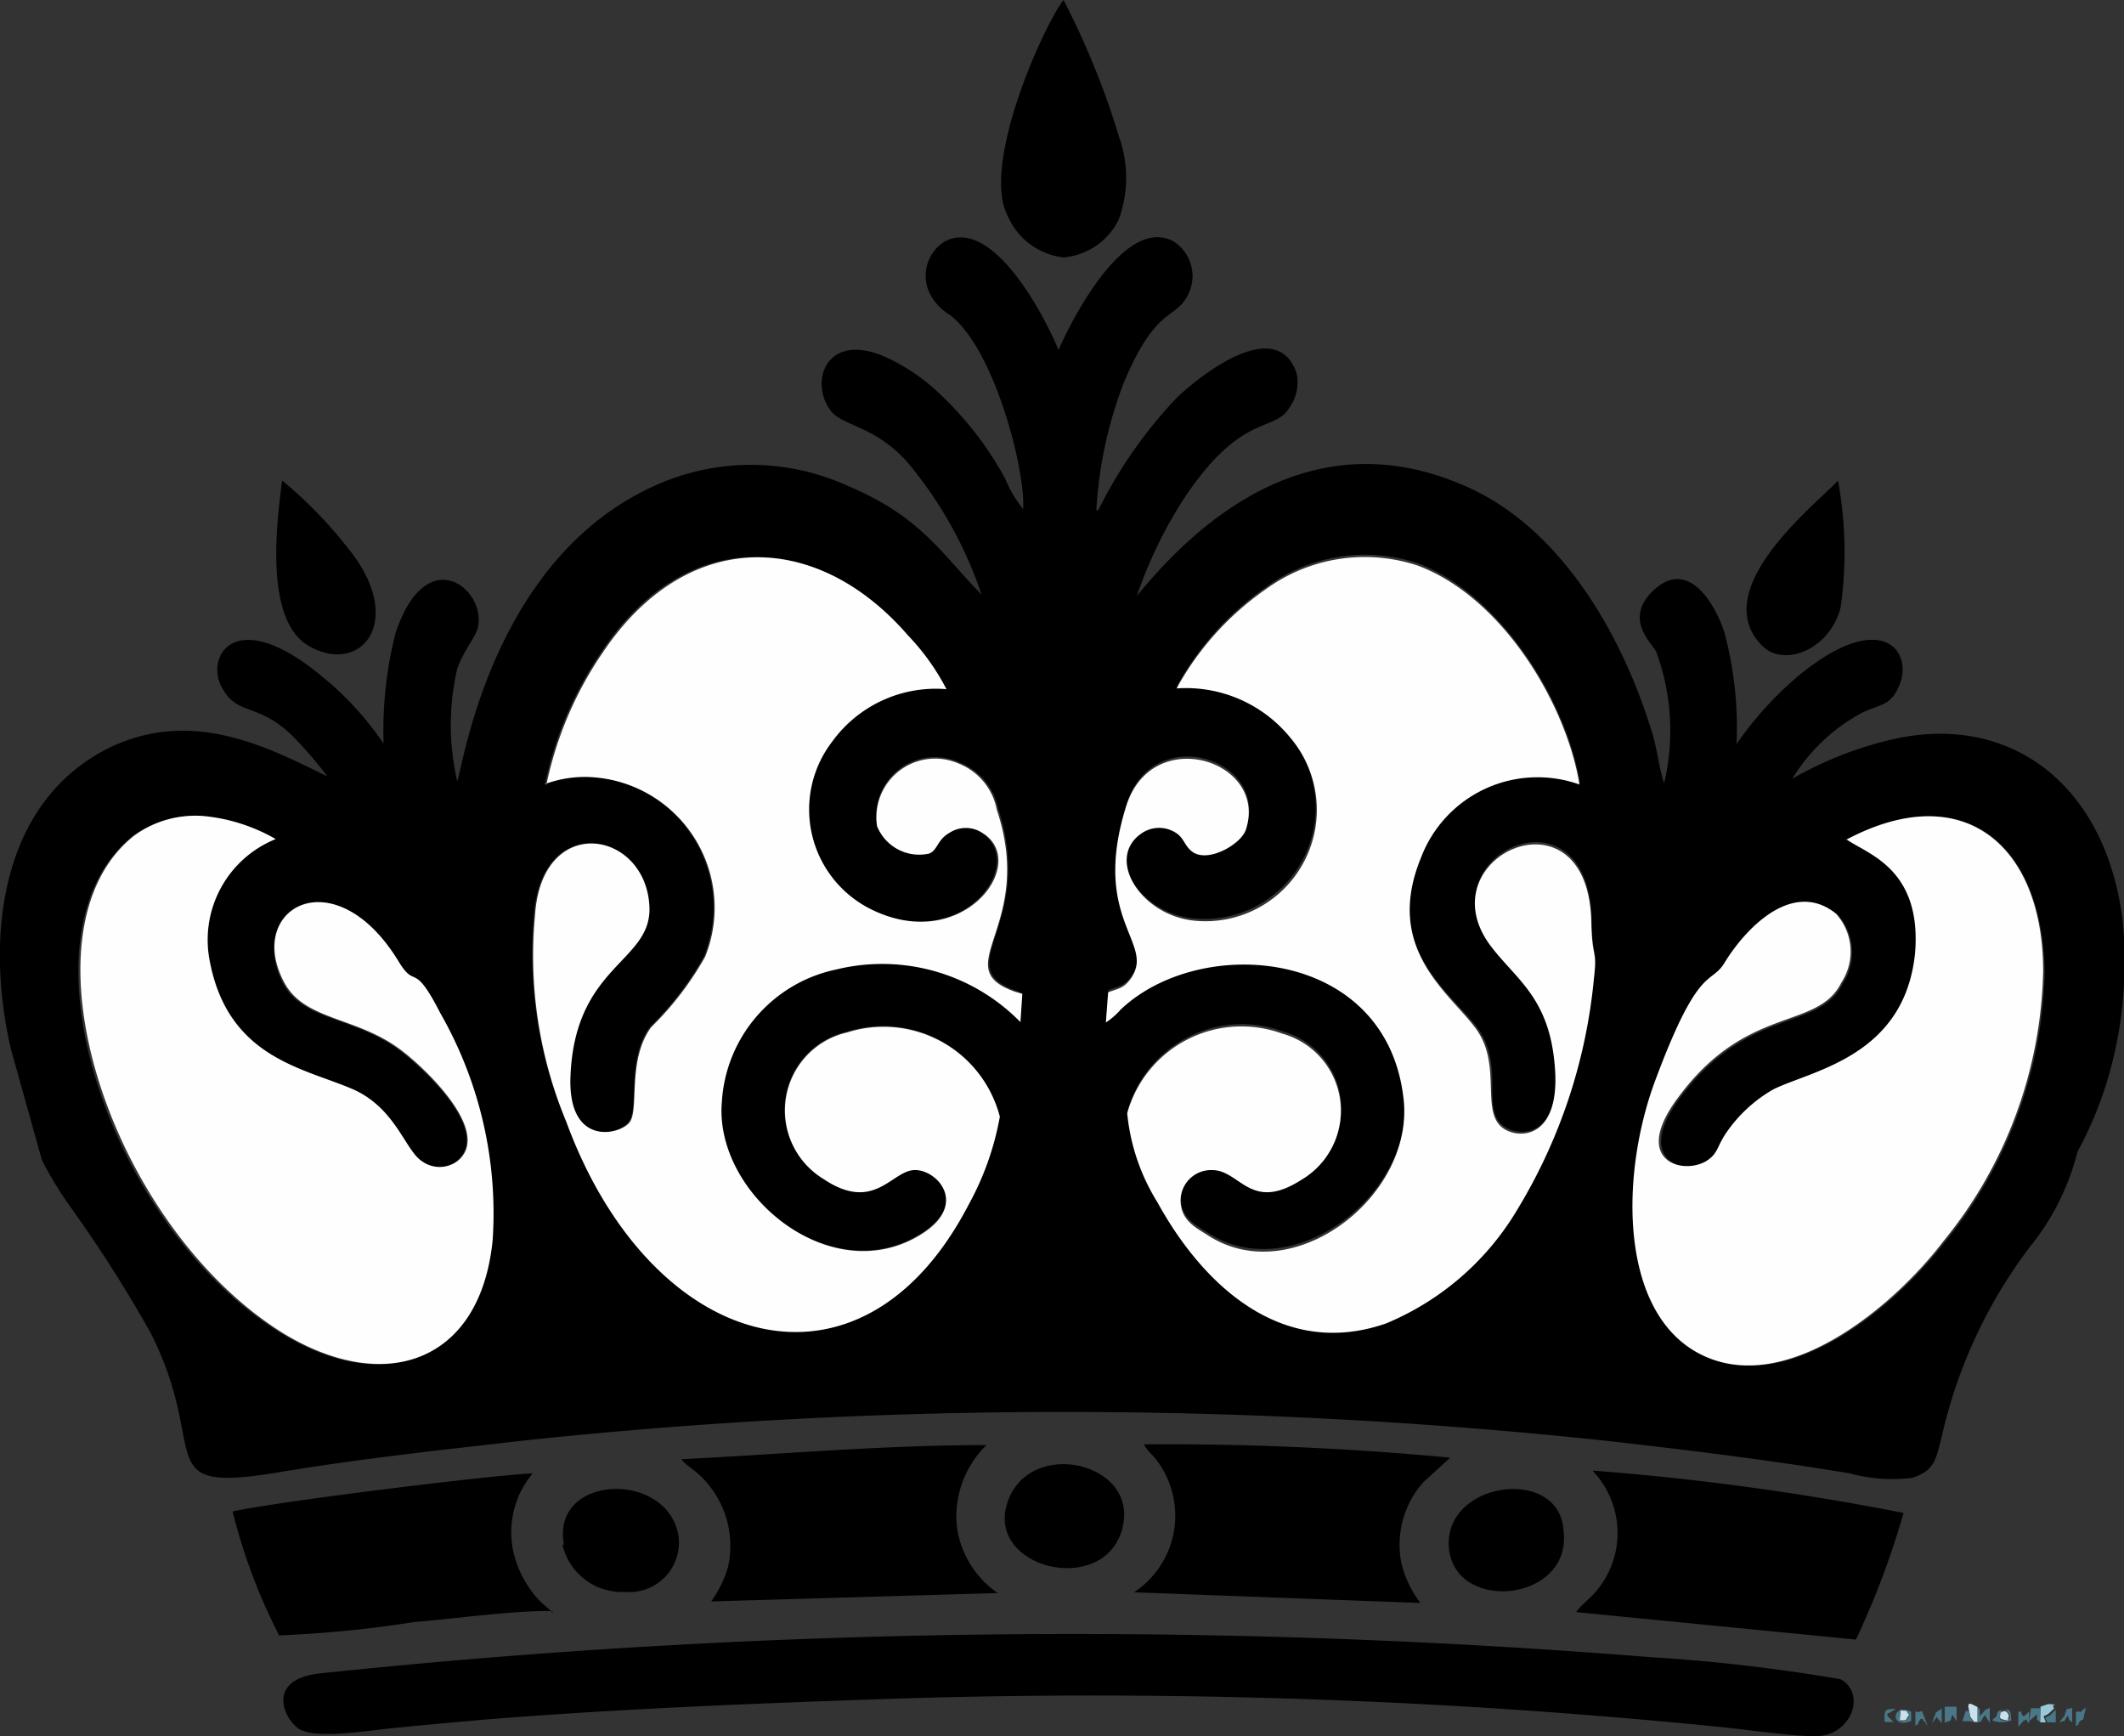<svg xmlns="http://www.w3.org/2000/svg" viewBox="0 0 55.7 45.52"><rect x="0" y="0" width="55.7" height="45.52" fill="#333333" stroke="none"/><defs><style>.cls-1,.cls-2,.cls-3,.cls-4,.cls-5{fill-rule:evenodd;}.cls-2{fill:#fefefe;}.cls-3{fill:#4a7787;}.cls-4{fill:#9ac8d8;}.cls-5{fill:#cae1ec;}</style></defs><g id="Слой_2" data-name="Слой 2"><g id="Слой_1-2" data-name="Слой 1"><g id="_3015384736064" data-name=" 3015384736064"><path class="cls-1" d="M51,32.57c-1.27,1.65-4,4-6.28,3s-2.21-4.69-1.28-7.2c1.15-3.15,1.46-2.51,1.82-3.1.62-1,1.84-2.18,2.93-1.29a1.48,1.48,0,0,1,.14,1.8c-.63,1.29-2.46.58-4.27,3-1.22,1.65.11,2.06.73,1.68.3-.19.27-.36.5-.71a3.75,3.75,0,0,1,1.26-1.17c1-.5,3.43-.86,3.71-3.56.23-2.21-1.28-2.59-1.81-3,3.1-1.65,5.12.18,5.17,3.44A11.55,11.55,0,0,1,51,32.57ZM7.23,22a2.85,2.85,0,0,0-1.75,3.06C5.93,27.77,8,28,9.26,28.59c1.09.51,1.33,1.59,1.77,1.87a.79.79,0,0,0,.92,0c1-.76-.88-2.47-1.45-2.9-1.17-.9-2.54-.77-3.08-1.78-1-2,1.36-3.32,3-.55.45.74.37-.06,1.09,1.35a10.56,10.56,0,0,1,1.37,5.94c-.32,3.26-2.88,4.09-5.57,2.4-4.51-2.83-7-10.47-3.83-13a2.72,2.72,0,0,1,1.86-.51,4.69,4.69,0,0,1,1.85.6Zm23.63-4a7.62,7.62,0,0,1,2.33-2.6,4.41,4.41,0,0,1,4-.63c2.2.84,3.9,3.65,4.24,5.74a3.27,3.27,0,0,0-4.16,1.93c-1,2.4.69,3.49,1.45,4.48s.12,2.13.68,2.58c.39.32,1.52.39,1.39-1.51s-1-2.33-1.66-3.21c-1.81-2.33,2.51-4.35,2.61-.69,0,1,.16.72.07,1.49a14.23,14.23,0,0,1-2,6.06,7.23,7.23,0,0,1-3.45,3c-2.69.94-4.77-1-6-3.18a5.39,5.39,0,0,1-.79-2.33,3.11,3.11,0,0,1,4.06-2.09,2.1,2.1,0,0,1,.5,3.84c-1.38.85-1.6-.24-2.33-.26a.8.8,0,0,0-.83.81c0,.5.38.69.7.89,2.22,1.44,5.42-1,5.15-3.54-.41-4-5.31-4.42-7.42-2.37a1.9,1.9,0,0,1-.39.34l.06-.79c.28-.11.41-.1.6-.37.65-.93-1.07-1.57-.12-4.53.69-2.15,3.73-1.17,3.13.64-.13.38-1,.89-1.42.56-.23-.19-.19-.4-.54-.55a.81.81,0,0,0-.8.1c-1,.66,0,2.14,1.37,2.27a2.92,2.92,0,0,0,2.54-4.77,3.53,3.53,0,0,0-3-1.32ZM14.29,20.56a9.63,9.63,0,0,1,1.49-3.48c2.16-3.26,5.56-3.2,8-.42a6,6,0,0,1,1,1.4,3.36,3.36,0,0,0-3,1.38,2.92,2.92,0,0,0,1,4.38c2.44,1.24,4.22-1.22,2.93-2a.77.77,0,0,0-.84,0c-.34.19-.31.45-.54.55A1.19,1.19,0,0,1,23,21.66,1.54,1.54,0,0,1,25.18,20a1.65,1.65,0,0,1,1,1.21c1,3.08-1.33,4.13.47,4.77l.15.06-.05.74a5.07,5.07,0,0,0-4.83-1.38,3.78,3.78,0,0,0-3,3.47c-.21,2.45,2.91,5,5.28,3.44,1.19-.78.41-1.69-.25-1.65s-1.05,1.12-2.37.23a2.1,2.1,0,0,1,.63-3.84,3.15,3.15,0,0,1,4,2.21,7.53,7.53,0,0,1-.82,2.31c-2.83,5.45-8.33,3.87-10.55-2.18A11.33,11.33,0,0,1,14,24c.19-2.71,2.92-2.25,3-.25.08,1.45-2,1.53-2.07,4.47-.07,1.84,1.25,1.58,1.55,1.2s-.07-1.64.57-2.5a8.2,8.2,0,0,0,1.41-1.84,3.43,3.43,0,0,0-2.82-4.7,3,3,0,0,0-1.38.17Zm14.46-7.18a11.11,11.11,0,0,1,.71-3.32c.86-2.07,1.36-1.65,1.7-2.34a1.08,1.08,0,0,0-.4-1.4c-1.44-.74-3,2.83-3,2.86-.41-1-1.77-3.52-3-2.84a1.06,1.06,0,0,0-.36,1.39,1.39,1.39,0,0,0,.5.52c1.18.88,2,4.1,1.93,5.1a3.31,3.31,0,0,1-.47-.8,8.83,8.83,0,0,0-1.63-2.14,5.16,5.16,0,0,0-1.51-1.05c-1.54-.68-2,.63-1.45,1.39.31.45,1.28.39,2.19,1.57a10.68,10.68,0,0,1,1.78,3.27c-1.06-1.08-1.59-2.05-3.53-2.86a6.11,6.11,0,0,0-5.22.09c-4.14,2-4.86,7.36-5,7.66a6.49,6.49,0,0,1,0-2.94c.15-.46.47-.81.54-1.08.24-1-1.35-2.31-2.16.15a10.31,10.31,0,0,0-.31,2.89,8.17,8.17,0,0,0-1.61-1.76c-2.27-1.89-3.07-.55-2.64.27s1,.35,2,1.43a12,12,0,0,1,.78.92C7,19.58,5.06,18.57,2.9,19.59,0,21-.4,24.57.29,27.52l.81,2.9a9.65,9.65,0,0,0,.7,1.16,35.63,35.63,0,0,1,2.14,3.35c1.61,3.15-.08,4.25,3.39,3.67,2.16-.36,4.32-.59,6.51-.84a134.17,134.17,0,0,1,28.12,0c2.23.25,4.36.51,6.54.87a4.28,4.28,0,0,0,1.65.12c.58-.2.61-.45.77-1.08a12.94,12.94,0,0,1,2.33-5,6.44,6.44,0,0,0,1.23-2.47,10,10,0,0,0,1-2.72,10.91,10.91,0,0,0,.18-3.38c-.46-3.58-3-5.44-6.09-4.7A9.53,9.53,0,0,0,47,20.42a4.81,4.81,0,0,1,1.79-1.71c.51-.26.77-.18,1-.7.42-.89-.41-2.12-2.64-.28a9.16,9.16,0,0,0-1.61,1.78,9.66,9.66,0,0,0-.32-2.93c-.21-.66-.89-1.92-1.79-1.16s-.12,1.44,0,1.66a6,6,0,0,1,.21,3.46c-.13-.39-.18-.89-.31-1.31-.75-2.5-2.33-5.29-4.76-6.42-3.56-1.65-6.53.08-8.76,2.82a11.65,11.65,0,0,1,1.24-2.56c1.5-2.26,2.36-1.73,2.75-2.36A1.14,1.14,0,0,0,34,9.78c-.54-1.56-2.63.15-3.15.66a12,12,0,0,0-2.05,2.94Z"/><path class="cls-2" d="M30.86,18.05a3.53,3.53,0,0,1,3,1.32,2.92,2.92,0,0,1-2.54,4.77C29.92,24,29,22.53,29.91,21.87a.81.81,0,0,1,.8-.1c.35.15.31.36.54.55.41.33,1.29-.18,1.42-.56.6-1.81-2.44-2.79-3.13-.64-.95,3,.77,3.6.12,4.53-.19.27-.32.26-.6.37l-.06.79a1.9,1.9,0,0,0,.39-.34c2.11-2,7-1.61,7.42,2.37.27,2.55-2.93,5-5.15,3.54-.32-.2-.69-.39-.7-.89a.8.8,0,0,1,.83-.81c.73,0,1,1.11,2.33.26a2.1,2.1,0,0,0-.5-3.84,3.11,3.11,0,0,0-4.06,2.09,5.39,5.39,0,0,0,.79,2.33c1.22,2.22,3.3,4.12,6,3.18a7.23,7.23,0,0,0,3.45-3,14.23,14.23,0,0,0,2-6.06c.09-.77-.05-.45-.07-1.49-.1-3.66-4.42-1.64-2.61.69.68.88,1.54,1.36,1.66,3.21s-1,1.83-1.39,1.51c-.56-.45,0-1.64-.68-2.58s-2.43-2.08-1.45-4.48a3.27,3.27,0,0,1,4.16-1.93c-.34-2.09-2-4.9-4.24-5.74a4.41,4.41,0,0,0-4,.63,7.62,7.62,0,0,0-2.33,2.6Z"/><path class="cls-2" d="M14.29,20.56a3,3,0,0,1,1.38-.17,3.43,3.43,0,0,1,2.82,4.7,8.2,8.2,0,0,1-1.41,1.84c-.64.86-.31,2.17-.57,2.5s-1.62.64-1.55-1.2c.11-2.94,2.15-3,2.07-4.47-.1-2-2.83-2.46-3,.25a11.33,11.33,0,0,0,.82,5.4c2.22,6.05,7.72,7.63,10.55,2.18a7.53,7.53,0,0,0,.82-2.31,3.15,3.15,0,0,0-4-2.21,2.1,2.1,0,0,0-.63,3.84c1.32.89,1.78-.19,2.37-.23s1.44.87.25,1.65c-2.37,1.55-5.49-1-5.28-3.44a3.78,3.78,0,0,1,3-3.47,5.07,5.07,0,0,1,4.83,1.38l.05-.74L26.61,26c-1.8-.64.56-1.69-.47-4.77a1.63,1.63,0,0,0-1-1.21A1.54,1.54,0,0,0,23,21.66a1.19,1.19,0,0,0,1.37.72c.23-.1.2-.36.54-.55a.79.79,0,0,1,.84,0c1.29.77-.49,3.23-2.93,2a2.92,2.92,0,0,1-1-4.38,3.36,3.36,0,0,1,3-1.38,6,6,0,0,0-1-1.4c-2.4-2.78-5.8-2.84-8,.42a9.63,9.63,0,0,0-1.49,3.48Z"/><path class="cls-2" d="M48.41,22c.53.38,2,.76,1.81,3-.28,2.7-2.69,3.06-3.71,3.56a3.75,3.75,0,0,0-1.26,1.17c-.23.35-.2.52-.5.71-.62.38-2,0-.73-1.68,1.81-2.44,3.64-1.73,4.27-3a1.48,1.48,0,0,0-.14-1.8c-1.09-.89-2.31.28-2.93,1.29-.36.59-.67,0-1.82,3.1-.93,2.51-.94,6.17,1.28,7.2s5-1.32,6.28-3a11.55,11.55,0,0,0,2.62-7.09c0-3.26-2.07-5.09-5.17-3.44Z"/><path class="cls-2" d="M7.23,22a4.69,4.69,0,0,0-1.85-.6,2.72,2.72,0,0,0-1.86.51c-3.14,2.49-.68,10.13,3.83,13,2.69,1.69,5.25.86,5.57-2.4a10.56,10.56,0,0,0-1.37-5.94c-.72-1.41-.64-.61-1.09-1.35-1.68-2.77-4.06-1.4-3,.55.54,1,1.91.88,3.08,1.78.57.43,2.41,2.14,1.45,2.9a.79.79,0,0,1-.92,0c-.44-.28-.68-1.36-1.77-1.87C8,28,5.93,27.77,5.48,25.09A2.85,2.85,0,0,1,7.23,22Z"/><path class="cls-1" d="M23.45,44.54a164.28,164.28,0,0,1,21.65.74c.62.06,2,.26,2.53.24.9,0,1.33-1.1.64-1.49a45.88,45.88,0,0,0-5-.58,189.18,189.18,0,0,0-34.82.42C7,44,7.4,45,7.81,45.31s1.8.07,2.5,0,1.68-.16,2.5-.23C16.32,44.8,19.89,44.66,23.45,44.54Z"/><path class="cls-1" d="M41.78,38.58a2.36,2.36,0,0,1,.19,3c-.24.33-.44.43-.64.69l7.34.72a22,22,0,0,0,1.25-3.32,69.5,69.5,0,0,0-8.14-1.11Z"/><path class="cls-1" d="M30,37.88c.12.21.2.22.35.43a2.41,2.41,0,0,1-.61,3.44l7.51.28a2.86,2.86,0,0,1-.49-1,2.46,2.46,0,0,1,.57-2.17l.7-.64a79.63,79.63,0,0,0-8-.35Z"/><path class="cls-1" d="M14.49,42.28c-.13-.13-.26-.22-.37-.34a2.78,2.78,0,0,1-.67-1.31,2.41,2.41,0,0,1,.52-2c-1.29.07-6.74.75-7.87,1a15,15,0,0,0,1.22,3.25,30.4,30.4,0,0,0,3.54-.35c1.11-.09,2.55-.3,3.63-.29Z"/><path class="cls-1" d="M26.15,41.76A2.52,2.52,0,0,1,25.09,40a2.62,2.62,0,0,1,.78-2.11c-2.73,0-5.35.24-8,.37a.63.63,0,0,0,.11.12l.11.09a2.53,2.53,0,0,1,1,2.62,3,3,0,0,1-.44.9l7.51-.22Z"/><path class="cls-1" d="M27.89,0c-.51.65-2.18,4.32-1.46,5.67a1.82,1.82,0,0,0,1.46,1.08,1.78,1.78,0,0,0,1.45-1,3.19,3.19,0,0,0,0-2.18A21,21,0,0,0,27.89,0Z"/><path class="cls-1" d="M7.4,12.6c-.16,1.19-.46,3.7.72,4.35,1.37.76,2.51-.68,1.05-2.52A11.42,11.42,0,0,0,7.4,12.6Z"/><path class="cls-1" d="M48.2,12.6c-.51.57-3.45,2.83-2,4.32.57.6,1.8.11,2.07-1A10.34,10.34,0,0,0,48.2,12.6Z"/><path class="cls-1" d="M29.42,40.12c.52-1.77-2.42-2.46-3-.73S28.91,41.87,29.42,40.12Z"/><path class="cls-1" d="M14.75,40.5a1.6,1.6,0,0,0,1.64,1.24,1.3,1.3,0,0,0,1.4-1.49c-.31-1.71-3.35-1.59-3,.25Z"/><path class="cls-1" d="M38,40.63c.21,1.69,3.26,1.35,3-.52C40.88,38.42,37.8,38.84,38,40.63Z"/><path class="cls-3" d="M51,45.17c.21-.09.12,0,.2-.21l.11.17s0,0,0,0v-.38H51v.39Z"/><path class="cls-4" d="M53.5,45.16h.15L53.59,45c.16-.07.12-.06.28-.21-.13-.13.23-.08-.16-.11l-.2.07Z"/><path class="cls-5" d="M51.76,45.15l.1,0v-.39c-.13-.06-.29-.19-.23.06s0,.15.13.31Z"/><path class="cls-3" d="M51.86,45.17c.21-.1,0,.06.19-.2l.13.2v-.39c-.19.08-.1.06-.26.21,0-.3,0-.14-.06-.21v.39Z"/><path class="cls-3" d="M50.06,45c-.11.14,0,.1-.24.14l0-.27C50.11,44.91,49.91,44.75,50.06,45Zm.06-.12c-.54-.24-.55.49,0,.24Z"/><path class="cls-3" d="M52.65,45.11c-.21,0-.24,0-.18-.21,0,0,.07-.19.19,0S52.67,45,52.65,45.11Zm-.4,0a.7.7,0,0,0,.49,0c0-.17,0-.34-.22-.28s-.1.08-.17.17S52.34,45,52.25,45.1Z"/><path class="cls-3" d="M53.5,45.16v-.37h-.24l-.05.34.21-.18s0,0,0,0l0,.14S53.5,45.14,53.5,45.16Z"/><path class="cls-3" d="M54.56,44.88c-.24,0,.08,0-.07,0s0,0,0,0,0,0-.05,0v.38c.18-.12,0,0,.09-.11s0,0,.1-.07l0,0,0,0,0,0,.07-.31c-.23.18-.07.12-.19.1Z"/><path class="cls-3" d="M53,44.88l-.07,0a.05.05,0,0,1,0,0s0,0,0,0v.39l.1-.11c.09-.1,0,0,.1-.08a.76.76,0,0,0,.08.11l0-.31c-.2.18-.1.11-.18.1Z"/><path class="cls-3" d="M53.65,45.16h.26l0-.33c-.16.15-.12.14-.28.21l.06.12Z"/><path class="cls-3" d="M50.52,45.17l-.12-.31s-.14.07-.17,0,0,0,0,0v.39c.15-.1,0,0,.14-.18.13,0,0,0,.1.07s0,.15.07.07,0,0,0,0Z"/><path class="cls-3" d="M54,45.16c.24-.09.05.06.23-.18.06.19,0,.08.11.18v-.38c-.18.07-.11-.06-.2.21Z"/><path class="cls-5" d="M52.47,44.9c-.06.2,0,.17.18.21,0-.09.07-.08,0-.19S52.48,44.9,52.47,44.9Z"/><path class="cls-5" d="M49.82,45.11c.22,0,.13,0,.24-.14-.15-.22,0-.06-.22-.13Z"/><path class="cls-3" d="M50.77,45l.15.18v-.38l-.15.1h0l-.11.29.14-.18Z"/><path class="cls-3" d="M49.5,45c0-.13-.06,0,.21-.19-.29,0-.29,0-.29.34l.29,0-.05,0,0,0L49.5,45Z"/><path class="cls-3" d="M51.76,45.15c-.13-.16-.09-.1-.13-.31-.09.08,0,.06-.07,0l-.1.29,0,0s0,0,0,0,.1,0,.22,0Z"/></g></g></g></svg>